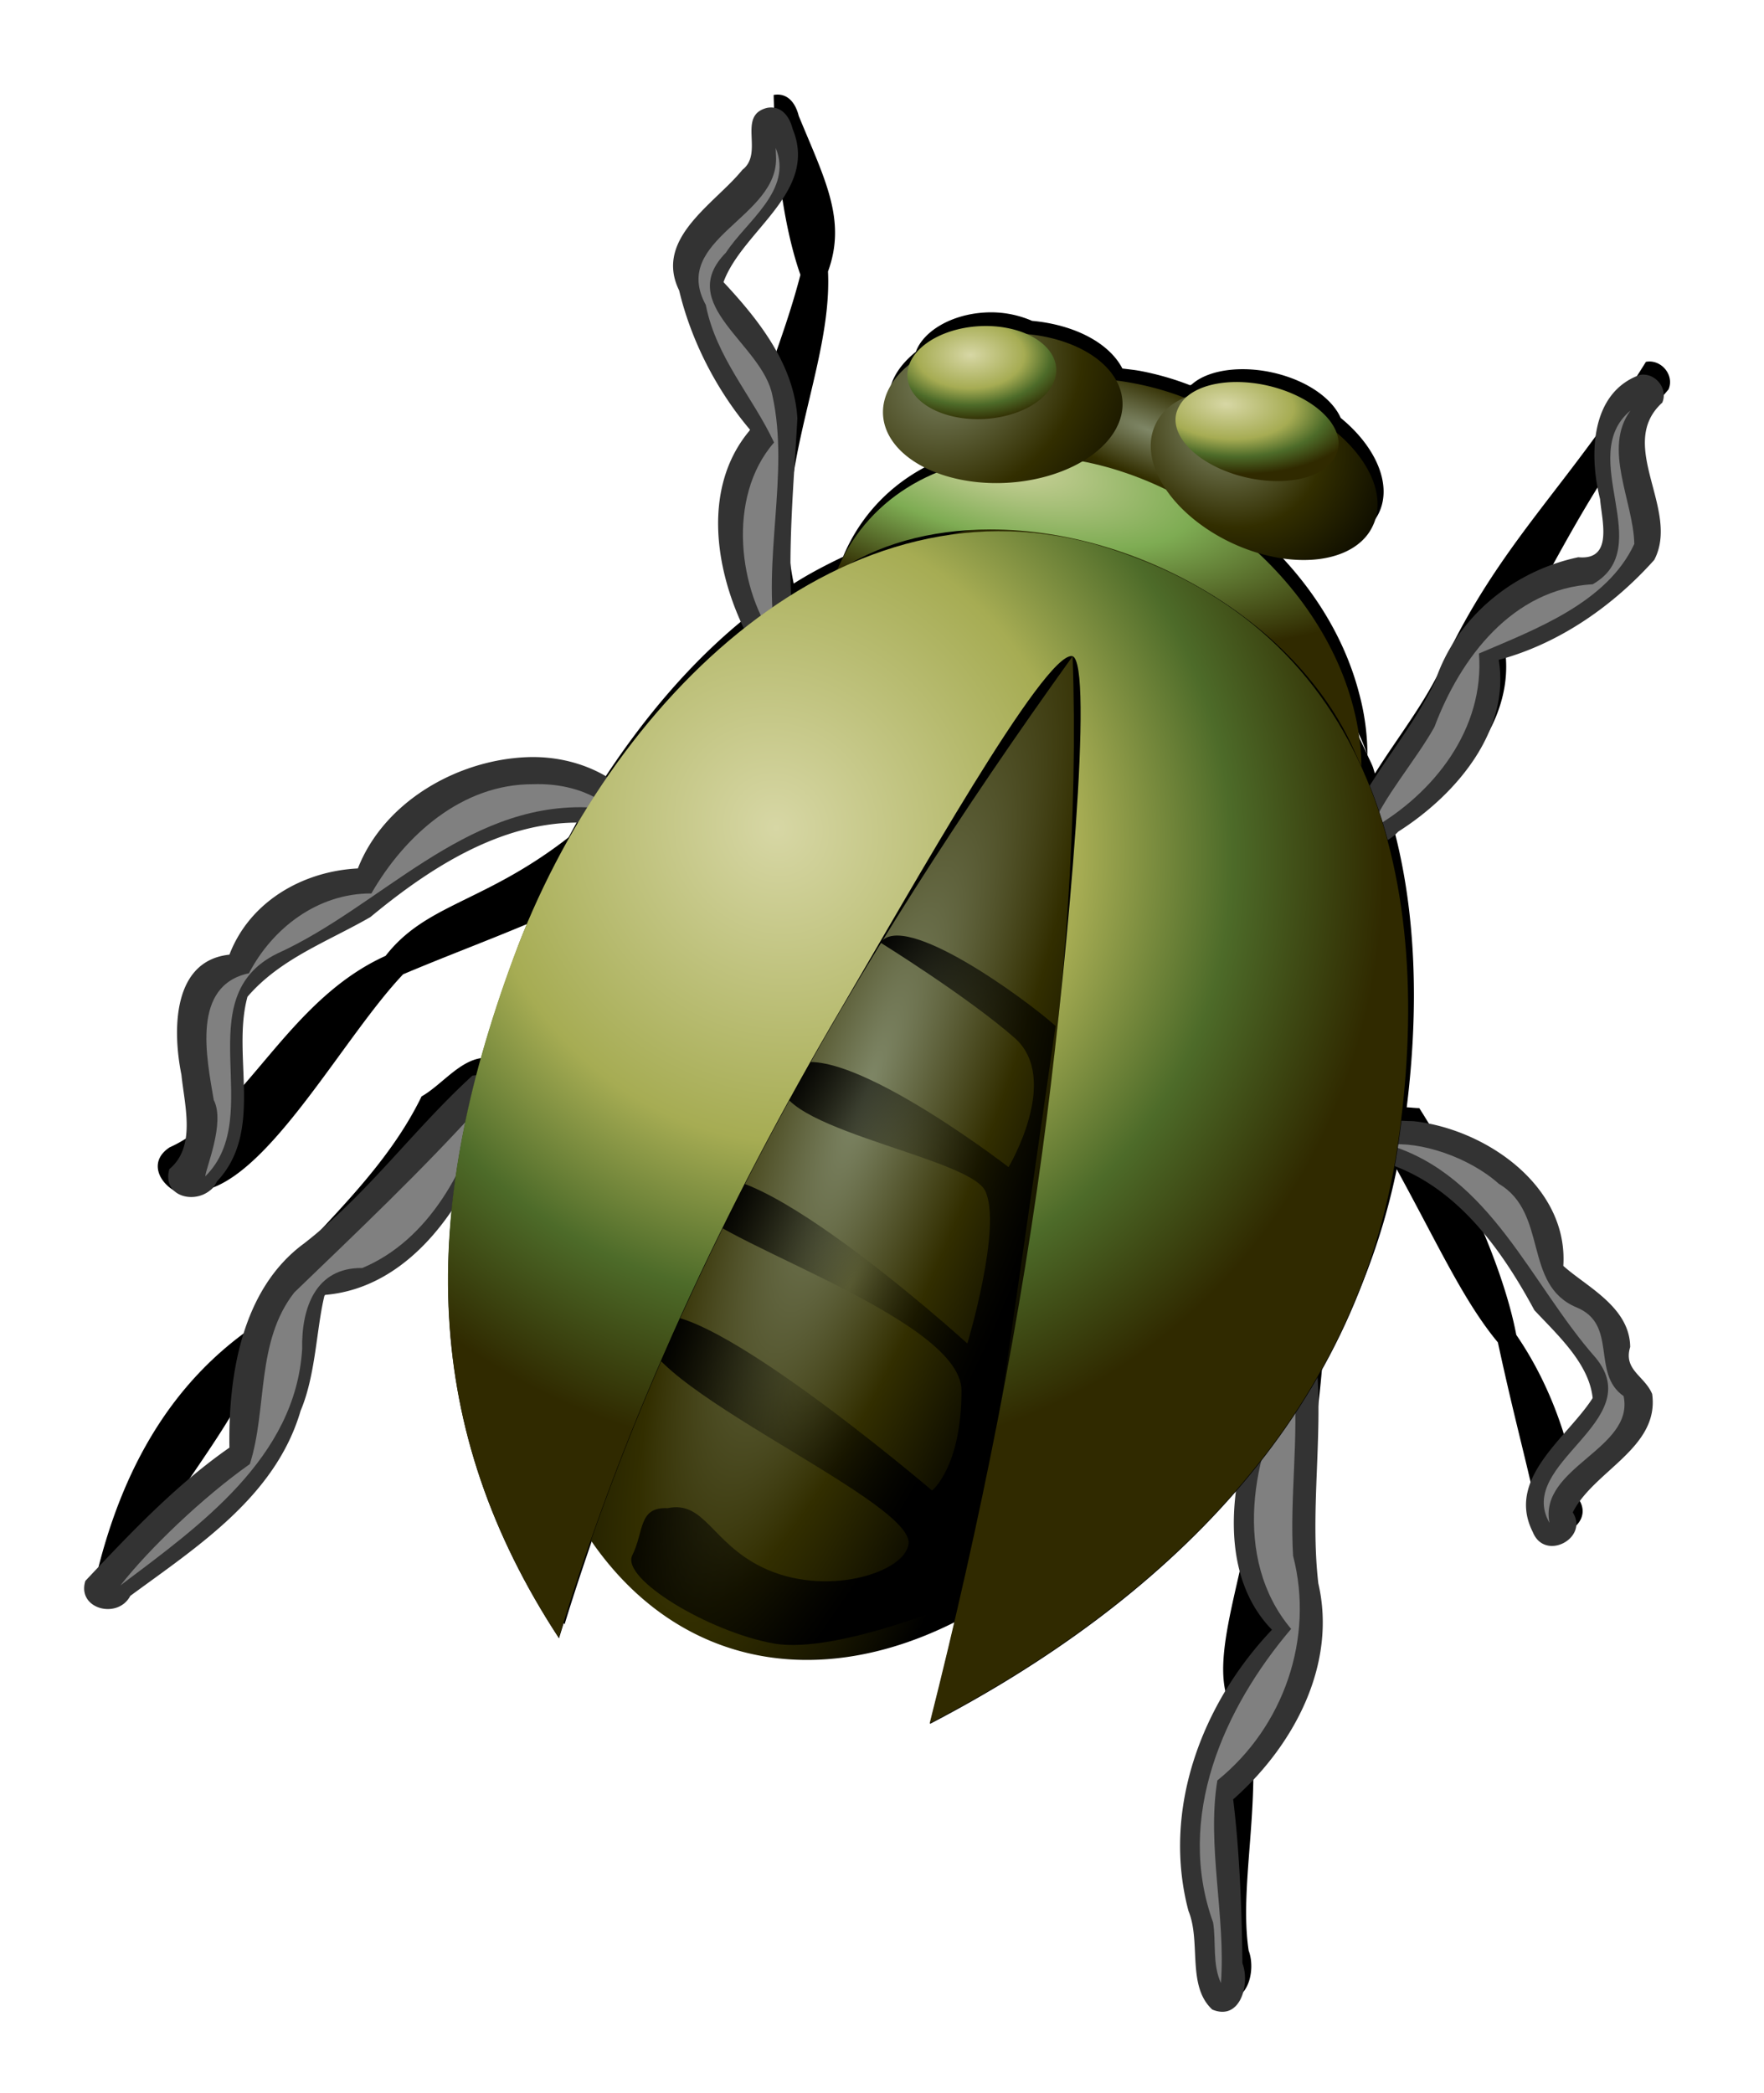 <svg width="118.053" height="140" xmlns:xlink="http://www.w3.org/1999/xlink" xmlns="http://www.w3.org/2000/svg"><defs><radialGradient id="prefix__g" gradientUnits="userSpaceOnUse" cy="358.61" cx="284.93" gradientTransform="matrix(2.733 .775 -.27 1.002 -615.684 -549.779)" r="10.063"><stop stop-color="#d7d7a5" offset="0"/><stop stop-color="#7eac53" offset=".5"/><stop stop-color="#302a00" offset="1"/></radialGradient><radialGradient id="prefix__j" gradientUnits="userSpaceOnUse" cy="395.21" cx="277.94" gradientTransform="matrix(1.112 -2.385 .649 .302 -522.66 601.31)" r="7.927"><stop stop-opacity="0" offset="0"/><stop offset="1"/></radialGradient><radialGradient id="prefix__k" xlink:href="#prefix__a" gradientUnits="userSpaceOnUse" cy="377.28" cx="276.14" gradientTransform="matrix(1.196 2.066 -1.923 1.113 447.204 -935.028)" r="17.944"/><radialGradient id="prefix__f" xlink:href="#prefix__b" gradientUnits="userSpaceOnUse" cy="388.31" cx="264.28" gradientTransform="matrix(1.24 .096 -1.689 4.837 386.191 -1830.789)" r="14.625"/><radialGradient id="prefix__l" xlink:href="#prefix__b" gradientUnits="userSpaceOnUse" cy="376.63" cx="277.88" gradientTransform="matrix(.614 .382 .315 -.505 -207.719 113.045)" r="19.873"/><radialGradient id="prefix__n" xlink:href="#prefix__b" gradientUnits="userSpaceOnUse" cy="359.26" cx="221.23" gradientTransform="matrix(.743 -.567 .481 .631 -273.546 -76.114)" r="19.873"/><radialGradient id="prefix__e" xlink:href="#prefix__b" gradientUnits="userSpaceOnUse" cy="332.08" cx="190.14" gradientTransform="matrix(1.066 .418 -.114 .29 -87.978 -147.02)" r="19.873"/><radialGradient id="prefix__m" xlink:href="#prefix__a" gradientUnits="userSpaceOnUse" cy="357.88" cx="498.83" gradientTransform="matrix(.43 .102 .151 -.212 -186.48 52.03)" r="19.873"/><radialGradient id="prefix__o" xlink:href="#prefix__a" gradientUnits="userSpaceOnUse" cy="355.29" cx="221.9" gradientTransform="matrix(.362 -.002 .002 .225 -16.096 -55.75)" r="19.873"/><filter id="prefix__h" x="-.028" y="-.022" width="1.055" height="1.045"><feGaussianBlur stdDeviation=".414"/></filter><filter id="prefix__i" x="-.078" y="-.047" width="1.156" height="1.093"><feGaussianBlur stdDeviation=".516"/></filter><filter id="prefix__c" x="-.06" y="-.05" width="1.12" height="1.099"><feGaussianBlur stdDeviation="1.471"/></filter><filter id="prefix__d" x="-.013" y="-.011" width="1.027" height="1.022"><feGaussianBlur stdDeviation=".805"/></filter><linearGradient id="prefix__b"><stop stop-color="#7f8767" offset="0"/><stop stop-color="#322e00" offset=".5"/><stop offset="1"/></linearGradient><linearGradient id="prefix__a"><stop stop-color="#d7d7a5" offset="0"/><stop stop-color="#a6ac53" offset=".5"/><stop stop-color="#4d6b29" offset=".75"/><stop stop-color="#302a00" offset="1"/></linearGradient></defs><path filter="url(#prefix__c)" fill-rule="evenodd" transform="matrix(1.791 0 0 1.791 -19.938 -17.488)" d="M40.041 13.31c.076 3.249.558 5.472 1 6.719-1.176 4.555-3.607 7.994-1.813 12.625-2.206 1.722-4.115 3.994-5.718 6.5l-.032.031a.956.956 0 00-.375.563c-.255.42-.483.847-.718 1.28l-.032.032c-3.13 2.428-5.295 2.453-6.812 4.406-3.685 1.66-5.262 5.893-8.071 7.153-1.31.86.606 2.503 1.625 1.5 2.387-.915 4.991-5.748 7.102-7.965 1.522-.644 3.106-1.237 4.625-1.875-.105.262-.215.517-.312.78a48.016 48.016 0 00-1.156 3.563c-.064.226-.129.433-.188.657-.86.086-1.542 1.02-2.281 1.437-1.888 3.884-5.866 6.36-6.375 8.656-2.82 1.98-4.819 5.038-5.844 9.532.695.91 1.715-.128 1.844-.938.896-2.297 3.22-4.615 4.375-7.562 1.857-1.601 5.124-4.992 7.656-8.282-1.182 6.611-.12 12.498 3.688 18.312.314-1.035.65-2.04 1-3.062.065-.191.152-.372.218-.563 1.917 2.796 4.687 4.47 8.063 4.47 1.839 0 3.698-.506 5.5-1.407-.296 1.261-.591 2.535-.906 3.781.538-.28 1.066-.576 1.593-.875 4.006-2.272 7.65-5.115 10.47-8.594-.226 3.67-1.801 7.023-1.188 8.97-1.452 3.123-1.672 6.783-.313 11.187 1.058.441 1.419-.953 1.125-1.719-.372-2.437.505-5.62.032-8.75.95-2.725 2.357-8.56 2.718-13.125a24.266 24.266 0 002.782-7.312c1.557 2.841 2.502 4.931 3.78 6.469.642 2.966 1.047 4.334 1.532 6.593.446 1.125 2.117.243 1.5-.718-.286-1.88-.954-4.13-2.344-6.156-.518-2.722-2.26-6.345-3.625-8.47-.16-.002-.309-.023-.469-.03.456-3.694.358-7.28-.5-10.47.156-.088.3-.193.407-.312 2.119-1.344 4.19-3.72 3.75-6.406 1.432-2.014 3.03-6.015 6.125-9.625.233-.535-.278-1.14-.844-1.031-2.895 4.672-5.477 6.734-7.656 11.438-.67 1.397-1.652 2.63-2.469 3.937-.037-.093-.055-.19-.094-.281-.057-.137-.127-.272-.187-.406-.997-2.216-2.431-4.165-4.438-5.688 2.06 1.542 3.67 3.511 4.438 5.688a8.935 8.935 0 00-.313-2.313c-.57-2.188-1.866-4.185-3.594-5.781 1.94.596 3.782.243 4.344-.969.49-1.058-.134-2.466-1.437-3.531-.27-.616-1.007-1.223-2.063-1.563-1.385-.445-2.832-.289-3.5.313l-.062.031a10.582 10.582 0 00-1.844-.531c-.231-.044-.461-.065-.688-.094-.488-.948-1.777-1.635-3.375-1.781a3.862 3.862 0 00-1.75-.312c-1.286.07-2.317.71-2.593 1.468-.646.525-1.038 1.15-1 1.844.05.934.84 1.712 2 2.156-1.747.717-3.032 2.01-3.72 3.657-.626.3-1.245.619-1.843 1-.87-4.06 1.452-8.084 1.281-11.656.705-1.93-.123-3.451-1.094-5.813-.11-.443-.392-.876-.937-.781zm7.469 15.75h.125a12.06 12.06 0 00-.75.188l-.406.062c-.286.05-.562.089-.844.156-.951.227-1.88.585-2.781 1 1.259-.783 2.837-1.287 4.656-1.406z"/><g fill="#333" fill-rule="evenodd"><path d="M35.265 50.651c-4.674.184-9.574 2.986-11.315 7.443-3.69.183-7.241 2.22-8.596 5.767-3.875.411-3.79 5.182-3.213 8.033.22 2.126.99 4.817-.81 6.317-.576 2.067 2.364 2.52 3.186.824 3.194-3.388.954-8.396 2.046-12.359 2.2-2.558 5.378-3.687 8.225-5.328 4.573-3.79 10.177-7.272 16.341-6.083 2.099-.064 1.584-3.1-.26-3.145-1.654-1.066-3.648-1.545-5.603-1.469zM51.344 7.213c-2.06.506-.18 3.01-1.661 4.147-1.839 2.277-5.942 4.59-4.23 8.074.799 3.368 2.527 6.708 4.751 9.324-3.632 4.255-2.12 10.83.605 15.133 1.763 1.23 2.839-1.473 2.188-2.87-.287-4.352.13-8.753.366-13.031-.21-3.626-2.638-6.648-4.944-9.118 1.261-3.457 6.367-6.015 4.628-10.244-.197-.794-.727-1.584-1.703-1.415zM31.613 71.958c-3.901 3.556-7.057 7.962-11.268 11.226-4.204 3.085-5.068 8.896-4.991 13.656-3.593 2.496-6.681 5.773-9.64 8.912-.589 1.88 2.165 2.604 3.007 1.003 4.506-3.314 9.722-6.653 11.398-12.386 1.022-2.404 1.053-5.53 1.607-7.745 5.716-.457 9.5-6.075 11.164-11.082.671-1.4 1.245-3.97-1.277-3.584zM86.689 90.705c-1.802.614-2.001 3.078-2.884 4.573-1.562 4.348-2.14 10.192 1.319 13.745-4.699 4.942-7.383 12.032-5.588 18.808.855 2.077-.122 5.01 1.592 6.597 1.893.79 2.543-1.732 2.018-3.103-.038-3.617-.196-7.528-.618-10.958 4.037-3.554 6.963-8.995 5.699-14.446-.557-4.806.296-9.722-.096-14.474a1.489 1.489 0 00-1.442-.741zM109.733 25.082c-3.318 1.208-3.388 5.392-2.65 8.308.116 1.445.904 4.11-1.456 3.886-4.377.924-8.164 4.02-9.585 8.308-1.645 3.436-4.355 6.32-5.89 9.75.179 1.964 2.498 1.33 3.418.302 3.794-2.407 7.518-6.684 6.729-11.494 4.058-1.086 7.673-3.626 10.409-6.687 1.759-3.354-2.582-7.683.535-10.519.417-.957-.496-2.048-1.51-1.853zM91.398 74.93c-1.794.546-.856 2.902.851 2.72 4.966 1.354 8.112 5.693 10.437 9.996 1.568 1.672 3.665 3.581 3.9 5.877-1.678 2.636-5.828 5.355-4.01 8.954.799 2.013 3.782.416 2.678-1.305 1.39-2.78 5.821-4.313 5.314-7.923-.509-1.218-1.942-1.604-1.47-3.145-.032-2.683-2.941-4.037-4.476-5.424.344-5.344-5.212-9.162-10.038-9.68-1.07-.017-2.14-.144-3.186-.07z"/></g><g filter="url(#prefix__d)" fill="gray" transform="matrix(.696 0 0 .696 28.008 39.279)" fill-rule="evenodd"><path d="M11.062 18.938c-6.862-.051-12.39 4.92-15.594 10.5-5.157-.025-9.518 3.341-11.77 7.67-5.536 1.173-4.09 8.042-3.387 12.174 1.125 2.192-.776 6.573-.812 7.344 5.937-5.88-1.856-17.17 6.969-21.438 9.876-4.49 17.882-14.352 29.625-14.031 1.912.22 4.774.377 1.28-.72-1.857-1.118-4.12-1.573-6.312-1.5zM34.375-41.406c.306 5.907-10.218 7.927-6.75 14.281.993 5.068 4.49 8.789 6.563 13.219-4.64 5.317-3.343 14.441.187 19.062-1.37-7.732 1.324-16.014-.344-23.562-.96-5.003-9.42-8.733-4.469-13.75 1.933-2.995 6.472-5.985 4.782-10.062l.03.813zM6.094 49.688C.36 56.04-5.828 61.899-11.937 67.782c-3.72 4.725-2.583 11.202-4.281 16.5-4.504 3.171-9.71 8.163-12.438 11.656 7.554-5.695 16.83-12.237 17.469-22.719-.081-3.951 1.293-7.842 5.78-7.781 6.46-2.706 10.095-9.651 11.75-16l-.25.25zM84.156 76.219c-4.074 6.978-5.932 17.17-.25 23.906-6.484 7.618-11.153 18.103-7.5 28.219.296 1.917-.078 4.038.75 5.813.475-6.394-1.373-13.216-.344-19.47 6.392-5.156 9.334-13.687 7.281-21.593-.335-5.588.576-11.475.063-16.875zM116.53-16.969c-5.278 4.401 2.61 13.143-3.625 16.688-7.698.441-12.727 7.057-15.219 13.719-1.827 3.261-5.012 6.888-6.063 9.812 6.05-3.431 10.895-9.656 10.345-16.875 5.405-2.317 12.304-4.867 14.937-10.53-.095-4.13-3.056-9.155-.374-12.813zM93.25 53.594c9.867 2.97 13.682 13.397 19.938 20.469 5.072 6.154-7.738 10.109-4.438 15.875-1.056-5.372 8.19-7.095 7.126-12.188-3.146-2.192-.502-6.88-4.532-8.531-5.174-2.168-2.686-9.068-7.468-11.875-2.862-2.57-7.596-4.12-10.626-3.75z"/></g><path fill="url(#prefix__e)" d="M84.806 32.481a10.003 5.001 10.86 11-19.647-3.769 10.003 5.001 10.86 1119.647 3.77z"/><path fill="url(#prefix__f)" d="M87.8 72.99a25.295 39.39 19.718 11-52.373 0 25.295 39.39 19.718 1152.373 0z"/><path d="M68.682 30.493c-6.207 0-10.822 3.105-12.714 7.778 2.656-1.795 6.182-2.854 10.313-2.854 10.76 0 21.684 7.095 24.827 16.003.008-1.332-.17-2.704-.546-4.141-2.417-9.266-12.213-16.786-21.88-16.786z" fill="url(#prefix__g)"/><path filter="url(#prefix__h)" fill-rule="evenodd" transform="matrix(1.791 0 0 1.791 -19.938 -17.488)" d="M32.021 70.955c4.01-13.187 10.933-25.19 19.191-36.677.418 11.799-1.912 26.37-5.33 39.875 8.613-4.478 15.974-11.413 17.484-21.537 1.48-9.916-.925-19.291-10.875-22.39-9.755-3.039-18.592 5.652-22.177 15.353-3.56 9.634-3.404 17.572 1.706 25.375z"/><path filter="url(#prefix__i)" transform="matrix(1.791 0 0 1.791 -19.938 -17.488)" fill="url(#prefix__j)" d="M36.077 66.096c1.377-.291 1.637 1.27 3.514 2.197 2.364 1.166 5.386.214 5.492-.879.165-1.702-11.29-6.391-9.752-8.313 1.302-1.627 10.631 6.336 10.631 6.336s1.098-.879 1.098-3.734c0-2.856-10.38-5.905-10.16-7.168.603-3.469 10.38 5.41 10.38 5.41s1.318-4.393.66-5.71c-.66-1.318-8.703-2.444-7.495-4.366 1.26-2.002 8.373 3.487 8.373 3.487s1.977-3.295.22-4.832c-1.758-1.538-5.004-3.552-5.004-3.552.872-1.216 5.415 2.102 6.541 3.112L47.5 69.391s-5.052 2.197-7.468 1.757c-2.417-.439-5.711-2.416-5.272-3.294.44-.879.22-1.813 1.318-1.758z" fill-rule="evenodd"/><path fill="url(#prefix__k)" d="M37.397 109.56c4.503-14.811 11.058-28.788 18.97-42.224 4.7-7.986 13.52-23.723 15.392-23.446 1.493.36-.316 19.916-1.688 30.75-1.691 13.36-4.477 27.295-7.857 40.649 15.424-8.018 28.604-20.435 31.308-38.563 2.648-17.754-1.656-34.541-19.473-40.09-17.468-5.44-33.29 10.12-39.709 27.491-6.374 17.25-6.094 31.464 3.055 45.436z" fill-rule="evenodd"/><path fill="url(#prefix__l)" d="M77.322 28.407a8.024 5.001 24.866 1014.56 6.748 8.024 5.001 24.866 10-14.56-6.748z"/><path fill="url(#prefix__m)" d="M78.907 27.193a5.525 3.102 12.912 1010.437 3.352 5.525 3.102 12.912 10-10.437-3.352z"/><path fill="url(#prefix__n)" d="M75.12 26.864a5.001 8.024 86.853 11-16.024.88 5.001 8.024 86.853 1116.024-.88z"/><path fill="url(#prefix__o)" d="M70.685 24.65a3.108 4.987 86.853 11-9.96.547 3.108 4.987 86.853 119.96-.548z"/></svg>